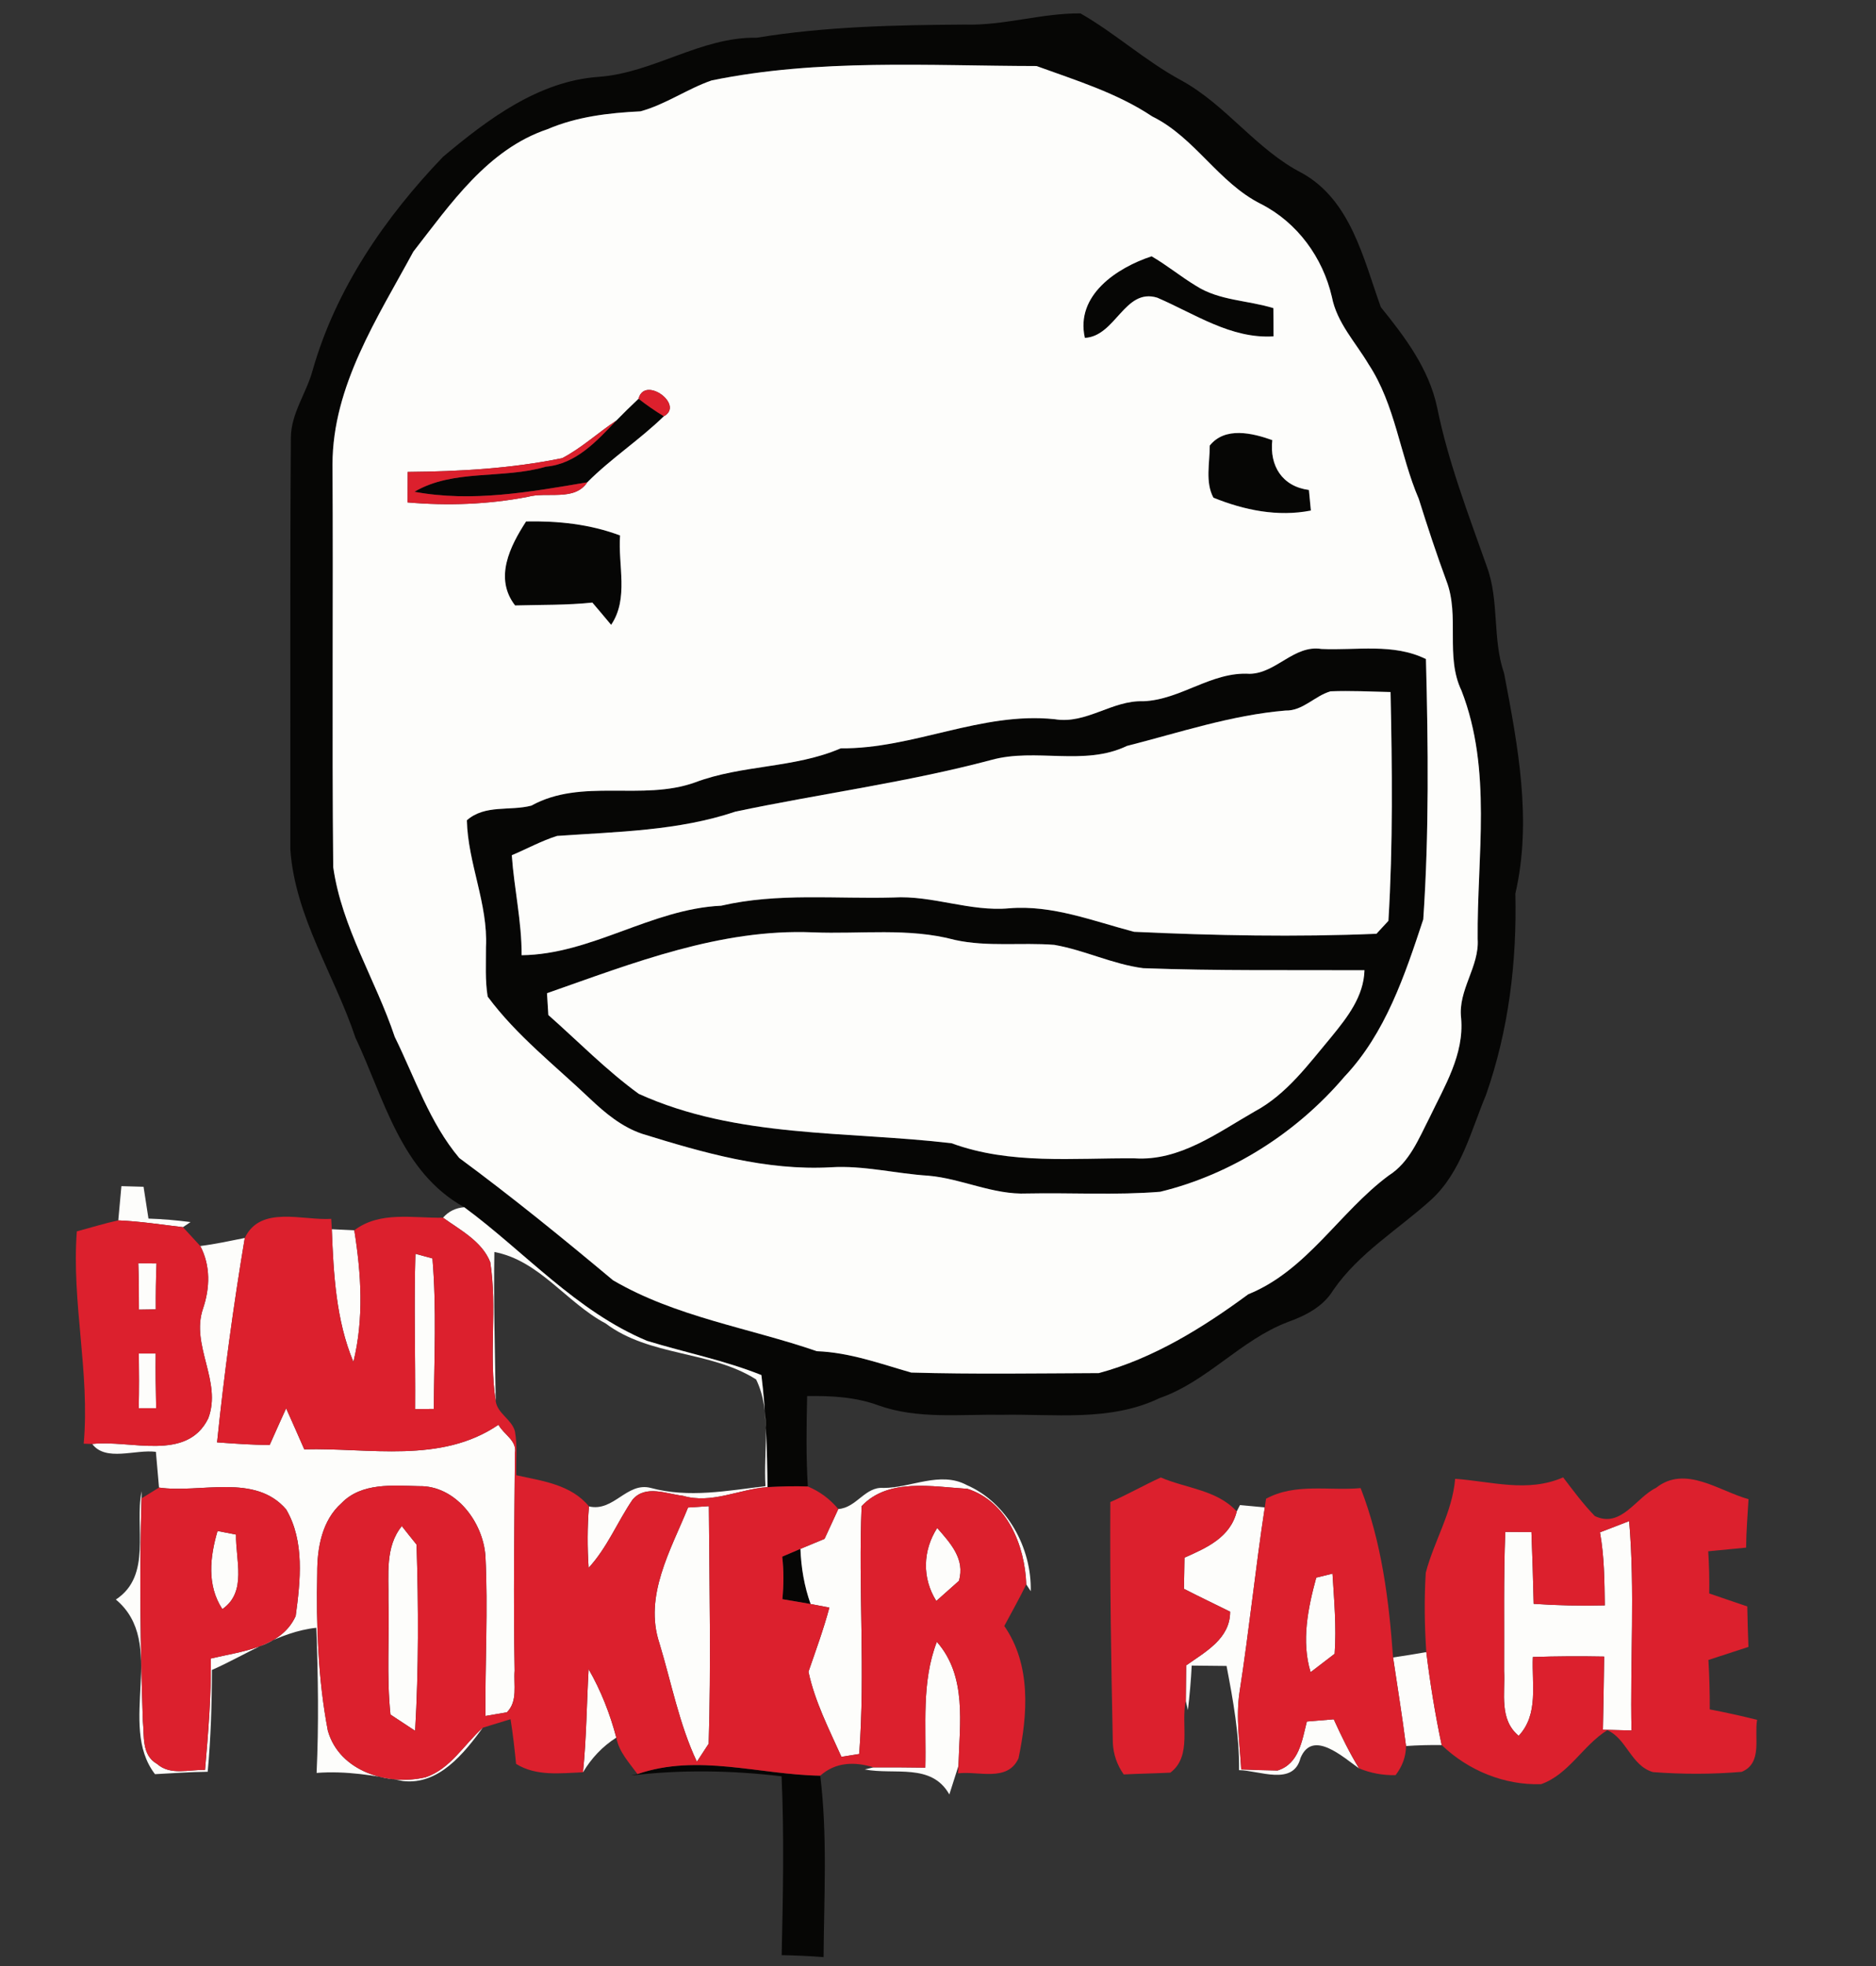 <?xml version="1.0" encoding="UTF-8" ?>
<!DOCTYPE svg PUBLIC "-//W3C//DTD SVG 1.1//EN" "http://www.w3.org/Graphics/SVG/1.1/DTD/svg11.dtd">
<svg width="210pt" height="220pt" viewBox="0 0 210 220" version="1.1" xmlns="http://www.w3.org/2000/svg">
<rect x="0" y="0" width="210" height="220" fill="#333333" stroke="none"/>
<g id="#060605fd">
<path fill="#060605" opacity="1.00" d=" M 108.01 2.75 C 112.37 2.88 116.62 1.46 120.95 1.50 C 124.85 3.73 128.20 6.81 132.17 8.96 C 137.26 11.72 140.61 16.75 145.79 19.39 C 151.22 22.44 152.63 28.98 154.57 34.37 C 157.28 37.72 159.95 41.26 160.87 45.58 C 162.11 51.70 164.37 57.54 166.44 63.41 C 167.86 67.25 167.03 71.48 168.37 75.35 C 169.91 83.43 171.52 91.81 169.63 99.99 C 169.81 107.63 168.88 115.30 166.34 122.53 C 164.65 126.57 163.58 131.13 160.24 134.22 C 156.55 137.57 152.12 140.19 149.24 144.37 C 148.10 146.24 146.14 147.22 144.15 147.94 C 138.88 149.94 135.15 154.59 129.80 156.45 C 124.23 159.13 117.96 158.19 112.00 158.32 C 107.44 158.24 102.74 158.83 98.35 157.27 C 95.79 156.32 93.05 156.18 90.35 156.22 C 90.28 159.59 90.22 162.97 90.43 166.34 C 88.92 166.28 87.41 166.33 85.91 166.41 C 85.88 162.22 85.74 158.03 85.23 153.87 C 81.08 152.21 76.69 151.35 72.43 150.04 C 64.51 146.74 58.74 140.08 51.97 135.09 C 44.86 131.17 43.00 122.91 39.79 116.12 C 37.44 109.08 33.03 102.60 32.50 95.06 C 32.52 79.68 32.45 64.31 32.56 48.94 C 32.59 46.25 34.30 43.99 34.99 41.46 C 37.58 32.34 43.09 24.32 49.60 17.54 C 54.60 13.35 60.27 9.07 67.02 8.60 C 73.18 8.15 78.46 4.11 84.71 4.22 C 92.42 2.96 100.22 2.80 108.01 2.75 M 79.66 9.00 C 76.92 9.95 74.49 11.70 71.69 12.46 C 68.15 12.63 64.57 13.05 61.28 14.46 C 54.58 16.71 50.42 22.84 46.27 28.16 C 42.24 35.60 37.24 43.18 37.22 51.95 C 37.31 66.98 37.15 82.01 37.30 97.03 C 38.26 103.79 42.05 109.63 44.19 116.03 C 46.44 120.60 48.10 125.65 51.41 129.58 C 57.31 133.93 63.00 138.56 68.62 143.26 C 75.64 147.37 83.83 148.58 91.44 151.20 C 95.11 151.34 98.52 152.59 102.00 153.59 C 108.99 153.79 116.01 153.68 123.00 153.65 C 129.11 152.01 134.65 148.57 139.73 144.83 C 146.30 142.17 149.92 135.65 155.44 131.55 C 157.79 130.07 158.81 127.42 160.02 125.07 C 161.70 121.55 163.91 118.01 163.56 113.94 C 163.18 110.78 165.62 108.19 165.41 105.07 C 165.33 95.81 167.06 86.18 163.60 77.28 C 161.75 73.42 163.43 68.97 161.92 65.02 C 160.80 61.99 159.79 58.92 158.82 55.83 C 156.70 50.90 156.20 45.31 153.20 40.76 C 151.74 38.30 149.65 36.12 149.09 33.22 C 148.07 28.81 145.22 24.90 141.16 22.83 C 136.39 20.45 133.76 15.38 128.98 13.03 C 125.02 10.39 120.45 9.00 116.03 7.39 C 103.91 7.37 91.61 6.55 79.66 9.00 Z" />
<path fill="#060605" opacity="1.00" d=" M 121.44 37.81 C 120.36 33.04 125.02 29.96 128.91 28.68 C 130.64 29.68 132.18 30.96 133.89 31.99 C 136.48 33.65 139.67 33.59 142.54 34.48 C 142.54 35.53 142.55 36.59 142.56 37.64 C 137.80 37.94 133.73 35.11 129.54 33.31 C 125.88 32.19 124.90 37.63 121.44 37.81 Z" />
<path fill="#060605" opacity="1.00" d=" M 68.98 47.07 C 69.79 46.24 70.63 45.42 71.48 44.62 C 72.38 45.33 73.33 45.98 74.31 46.58 C 71.60 49.22 68.41 51.29 65.74 53.97 C 59.37 55.05 52.83 56.23 46.39 55.03 C 50.74 52.46 56.29 53.64 61.11 52.22 C 64.48 51.92 66.79 49.37 68.98 47.07 Z" />
<path fill="#060605" opacity="1.00" d=" M 135.42 49.86 C 137.13 47.72 140.18 48.45 142.42 49.25 C 142.10 52.14 143.53 54.43 146.52 54.83 C 146.57 55.41 146.68 56.55 146.74 57.13 C 143.05 57.86 139.27 57.09 135.83 55.69 C 134.89 53.94 135.43 51.78 135.42 49.86 Z" />
<path fill="#060605" opacity="1.00" d=" M 57.66 67.75 C 55.29 64.69 57.09 61.13 58.89 58.35 C 62.48 58.28 66.04 58.65 69.41 59.92 C 69.16 63.23 70.41 66.98 68.41 69.92 C 67.89 69.29 66.84 68.05 66.31 67.43 C 63.44 67.73 60.54 67.67 57.66 67.75 Z" />
<path fill="#060605" opacity="1.00" d=" M 139.89 75.40 C 142.86 75.35 144.85 72.13 147.93 72.62 C 151.84 72.80 155.98 71.95 159.62 73.75 C 159.87 83.45 159.98 93.19 159.32 102.88 C 157.26 109.11 155.10 115.62 150.49 120.49 C 145.17 126.74 137.86 131.42 129.87 133.36 C 124.92 133.76 119.93 133.45 114.97 133.55 C 111.16 133.72 107.66 131.88 103.91 131.56 C 100.26 131.33 96.67 130.39 92.99 130.62 C 85.76 131.02 78.72 128.99 71.90 126.88 C 69.63 126.12 67.76 124.57 66.05 122.95 C 62.14 119.23 57.82 115.88 54.59 111.52 C 54.29 109.69 54.41 107.83 54.40 105.99 C 54.64 101.14 52.38 96.62 52.26 91.79 C 54.30 90.00 57.08 90.78 59.48 90.15 C 65.13 87.03 71.88 89.68 77.81 87.55 C 83.09 85.56 88.92 85.98 94.11 83.74 C 102.27 83.81 109.84 79.62 118.06 80.48 C 121.61 81.07 124.48 78.34 127.98 78.47 C 132.18 78.31 135.61 75.13 139.89 75.40 M 143.90 79.51 C 137.83 80.02 132.02 81.98 126.15 83.47 C 121.37 85.77 115.93 83.66 110.96 85.04 C 101.53 87.55 91.86 88.81 82.33 90.82 C 75.92 92.98 69.05 93.07 62.36 93.54 C 60.61 94.09 58.98 94.99 57.29 95.70 C 57.55 99.44 58.41 103.13 58.39 106.89 C 66.22 106.80 72.92 101.71 80.73 101.35 C 87.05 99.88 93.57 100.61 100.00 100.43 C 104.39 100.17 108.56 102.04 112.97 101.64 C 117.80 101.24 122.36 103.07 126.95 104.27 C 135.97 104.69 145.05 104.87 154.08 104.49 C 154.41 104.13 155.08 103.40 155.42 103.04 C 155.94 94.52 155.84 85.97 155.66 77.44 C 153.42 77.39 151.18 77.27 148.94 77.36 C 147.16 77.87 145.85 79.56 143.90 79.51 M 61.23 111.14 C 61.27 111.75 61.34 112.97 61.38 113.58 C 64.73 116.54 67.88 119.77 71.50 122.40 C 82.49 127.39 94.81 126.54 106.52 127.93 C 113.11 130.35 120.15 129.56 127.02 129.62 C 132.05 129.94 136.27 126.77 140.42 124.39 C 144.04 122.46 146.47 119.08 149.05 116.01 C 150.82 113.84 152.66 111.50 152.74 108.57 C 144.49 108.53 136.22 108.65 127.97 108.34 C 124.56 107.90 121.41 106.32 118.02 105.73 C 114.32 105.44 110.55 105.98 106.90 105.18 C 101.71 103.78 96.29 104.55 91.00 104.33 C 80.62 103.90 70.84 107.78 61.23 111.14 Z" />
<path fill="#060605" opacity="1.00" d=" M 87.56 174.19 C 88.07 173.98 89.09 173.54 89.60 173.32 C 89.68 175.42 90.03 177.51 90.74 179.49 C 89.68 179.30 88.63 179.13 87.58 178.95 C 87.73 177.37 87.75 175.77 87.56 174.19 Z" />
<path fill="#060605" opacity="1.00" d=" M 71.36 198.52 C 78.09 196.20 84.99 198.59 91.82 198.70 C 92.64 205.43 92.24 212.23 92.19 219.00 C 90.63 218.88 89.06 218.81 87.50 218.78 C 87.65 212.11 87.79 205.43 87.49 198.77 C 81.88 198.10 76.23 198.01 70.61 198.68 L 71.36 198.52 Z" />
</g>
<g id="#fdfdfbff">
<path fill="#fdfdfb" opacity="1.00" d=" M 79.66 9.00 C 91.61 6.55 103.91 7.37 116.03 7.39 C 120.45 9.00 125.02 10.39 128.98 13.03 C 133.76 15.38 136.39 20.45 141.16 22.83 C 145.22 24.90 148.07 28.81 149.09 33.22 C 149.65 36.12 151.74 38.30 153.20 40.76 C 156.20 45.31 156.70 50.90 158.82 55.83 C 159.79 58.92 160.80 61.99 161.92 65.02 C 163.43 68.97 161.75 73.42 163.60 77.28 C 167.06 86.18 165.33 95.81 165.41 105.07 C 165.62 108.19 163.18 110.78 163.56 113.94 C 163.91 118.01 161.70 121.55 160.02 125.07 C 158.81 127.42 157.79 130.07 155.44 131.55 C 149.92 135.65 146.30 142.17 139.73 144.83 C 134.65 148.57 129.11 152.01 123.00 153.65 C 116.01 153.68 108.99 153.79 102.00 153.59 C 98.52 152.59 95.11 151.34 91.44 151.20 C 83.83 148.58 75.64 147.37 68.62 143.26 C 63.00 138.56 57.31 133.93 51.41 129.58 C 48.10 125.65 46.44 120.60 44.19 116.03 C 42.05 109.63 38.26 103.79 37.30 97.03 C 37.15 82.01 37.31 66.98 37.22 51.95 C 37.24 43.18 42.24 35.60 46.27 28.16 C 50.42 22.84 54.58 16.71 61.28 14.46 C 64.57 13.05 68.15 12.63 71.69 12.46 C 74.49 11.70 76.92 9.95 79.66 9.00 M 121.44 37.81 C 124.90 37.63 125.88 32.19 129.54 33.31 C 133.73 35.11 137.80 37.94 142.56 37.64 C 142.55 36.59 142.54 35.53 142.54 34.48 C 139.67 33.59 136.48 33.65 133.89 31.99 C 132.18 30.96 130.64 29.68 128.91 28.68 C 125.02 29.96 120.36 33.04 121.44 37.81 M 71.48 44.62 C 70.63 45.42 69.79 46.24 68.98 47.07 C 66.93 48.43 65.11 50.13 62.93 51.27 C 57.24 52.43 51.44 52.76 45.64 52.81 C 45.64 53.95 45.63 55.09 45.62 56.22 C 50.12 56.61 54.63 56.45 59.06 55.60 C 61.23 54.99 64.31 56.13 65.74 53.97 C 68.41 51.29 71.60 49.22 74.31 46.58 C 76.66 45.30 72.14 41.99 71.48 44.62 M 135.42 49.86 C 135.43 51.78 134.89 53.94 135.83 55.69 C 139.27 57.09 143.05 57.86 146.74 57.13 C 146.68 56.55 146.57 55.41 146.52 54.83 C 143.53 54.43 142.10 52.14 142.42 49.25 C 140.18 48.45 137.13 47.72 135.42 49.86 M 57.66 67.75 C 60.54 67.67 63.44 67.73 66.31 67.43 C 66.84 68.05 67.89 69.29 68.41 69.92 C 70.41 66.98 69.16 63.23 69.41 59.92 C 66.04 58.65 62.48 58.28 58.89 58.35 C 57.09 61.13 55.29 64.69 57.66 67.75 M 139.89 75.40 C 135.61 75.13 132.18 78.31 127.98 78.47 C 124.48 78.34 121.61 81.07 118.06 80.48 C 109.84 79.62 102.27 83.81 94.11 83.74 C 88.92 85.98 83.09 85.56 77.81 87.55 C 71.88 89.68 65.13 87.03 59.48 90.15 C 57.08 90.78 54.30 90.00 52.26 91.79 C 52.38 96.62 54.64 101.14 54.40 105.99 C 54.41 107.83 54.29 109.69 54.59 111.52 C 57.82 115.88 62.14 119.23 66.05 122.95 C 67.76 124.57 69.63 126.12 71.90 126.88 C 78.72 128.99 85.76 131.02 92.99 130.62 C 96.67 130.39 100.26 131.33 103.91 131.56 C 107.66 131.88 111.16 133.72 114.97 133.55 C 119.93 133.45 124.92 133.76 129.87 133.36 C 137.86 131.42 145.17 126.74 150.49 120.49 C 155.10 115.62 157.26 109.11 159.32 102.88 C 159.98 93.19 159.87 83.45 159.62 73.75 C 155.98 71.95 151.84 72.80 147.93 72.62 C 144.85 72.13 142.86 75.35 139.89 75.40 Z" />
<path fill="#fdfdfb" opacity="1.00" d=" M 143.90 79.51 C 145.85 79.56 147.16 77.87 148.94 77.36 C 151.18 77.27 153.42 77.39 155.66 77.44 C 155.84 85.97 155.94 94.52 155.42 103.04 C 155.08 103.40 154.41 104.13 154.08 104.49 C 145.05 104.87 135.97 104.69 126.95 104.27 C 122.36 103.07 117.80 101.24 112.97 101.64 C 108.56 102.04 104.39 100.17 100.00 100.43 C 93.57 100.61 87.05 99.88 80.73 101.35 C 72.92 101.71 66.22 106.80 58.39 106.89 C 58.41 103.13 57.55 99.44 57.29 95.70 C 58.98 94.99 60.61 94.09 62.36 93.54 C 69.05 93.07 75.92 92.98 82.33 90.82 C 91.86 88.81 101.53 87.55 110.96 85.04 C 115.93 83.66 121.37 85.77 126.15 83.47 C 132.02 81.98 137.83 80.02 143.90 79.51 Z" />
<path fill="#fdfdfb" opacity="1.00" d=" M 61.23 111.14 C 70.84 107.78 80.62 103.90 91.00 104.33 C 96.29 104.55 101.71 103.78 106.90 105.18 C 110.55 105.98 114.32 105.44 118.02 105.73 C 121.41 106.32 124.56 107.90 127.97 108.34 C 136.22 108.65 144.49 108.53 152.74 108.57 C 152.66 111.50 150.82 113.84 149.05 116.01 C 146.47 119.08 144.04 122.46 140.42 124.39 C 136.27 126.77 132.05 129.94 127.02 129.62 C 120.15 129.56 113.11 130.35 106.52 127.93 C 94.81 126.54 82.49 127.39 71.50 122.40 C 67.88 119.77 64.73 116.54 61.38 113.58 C 61.34 112.97 61.27 111.75 61.23 111.14 Z" />
<path fill="#fdfdfb" opacity="1.00" d=" M 13.59 132.73 C 14.42 132.76 15.24 132.78 16.07 132.80 C 16.26 133.98 16.44 135.17 16.62 136.36 C 18.20 136.41 19.76 136.55 21.33 136.75 L 20.48 137.32 C 18.07 137.04 15.67 136.66 13.24 136.56 C 13.36 135.28 13.47 134.00 13.59 132.73 Z" />
<path fill="#fdfdfb" opacity="1.00" d=" M 49.59 136.26 C 50.23 135.54 51.02 135.16 51.97 135.09 C 58.74 140.08 64.51 146.74 72.43 150.04 C 76.69 151.35 81.08 152.21 85.23 153.87 C 85.74 158.03 85.88 162.22 85.91 166.41 C 82.74 166.63 79.65 168.33 76.45 167.38 C 74.60 167.17 72.27 166.11 70.81 167.81 C 69.11 170.30 67.97 173.19 65.89 175.44 C 65.74 173.15 65.74 170.86 65.93 168.57 C 68.71 169.21 70.16 165.80 72.85 166.50 C 77.09 167.65 81.43 166.81 85.69 166.30 C 85.44 162.35 86.42 158.02 84.64 154.36 C 79.52 151.11 72.74 151.82 67.79 148.09 C 63.41 145.77 60.37 141.04 55.34 140.10 C 55.24 145.66 55.42 151.22 55.49 156.78 C 54.69 151.64 55.69 146.38 54.88 141.24 C 53.96 138.91 51.53 137.65 49.59 136.26 Z" />
<path fill="#fdfdfb" opacity="1.00" d=" M 37.14 137.55 C 37.77 137.58 39.03 137.64 39.66 137.67 C 40.44 142.54 40.75 147.56 39.56 152.40 C 37.60 147.70 37.34 142.57 37.14 137.55 Z" />
<path fill="#fdfdfb" opacity="1.00" d=" M 22.42 139.43 C 24.09 139.22 25.75 138.86 27.40 138.53 C 26.13 146.11 25.09 153.75 24.30 161.40 C 26.26 161.54 28.22 161.69 30.19 161.69 C 30.80 160.32 31.41 158.95 32.03 157.59 C 32.72 159.11 33.38 160.65 34.06 162.18 C 41.33 161.99 49.36 163.83 55.80 159.43 C 56.37 160.51 57.89 161.19 57.64 162.59 C 57.58 170.70 57.46 178.83 57.61 186.95 C 57.48 188.52 57.99 190.36 56.74 191.61 C 56.14 191.71 54.94 191.92 54.34 192.02 C 54.29 186.06 54.64 180.10 54.34 174.15 C 54.09 170.31 50.99 166.20 46.88 166.30 C 43.94 166.23 40.47 165.89 38.23 168.20 C 36.04 170.14 35.50 173.21 35.51 176.00 C 35.39 181.90 35.59 187.86 36.70 193.67 C 38.00 198.24 43.43 199.86 47.64 198.88 C 50.43 197.94 51.95 195.20 54.05 193.33 C 51.94 196.19 49.13 199.77 45.12 199.30 C 41.93 198.67 38.71 198.14 35.44 198.39 C 35.69 192.98 35.61 187.56 35.41 182.15 C 31.24 182.59 27.55 185.19 23.72 186.87 C 23.72 190.67 23.60 194.47 23.25 198.26 C 21.28 198.28 19.31 198.43 17.35 198.53 C 13.06 192.95 18.80 183.85 12.97 178.99 C 17.06 176.30 15.03 170.91 15.85 166.87 L 15.84 167.67 C 15.60 175.96 15.71 184.27 15.99 192.56 C 16.17 194.27 15.82 196.39 17.59 197.39 C 19.09 198.71 21.15 198.00 22.95 198.06 C 23.31 193.91 23.66 189.76 23.60 185.59 C 26.97 184.78 31.49 184.41 33.10 180.83 C 33.63 176.92 34.12 172.44 32.03 168.90 C 28.54 164.83 22.45 167.13 17.80 166.46 C 17.68 165.12 17.56 163.79 17.45 162.46 C 15.16 162.16 11.84 163.60 10.32 161.58 C 14.59 161.09 20.91 163.60 23.31 158.72 C 24.88 154.59 21.32 150.56 22.72 146.45 C 23.51 144.12 23.58 141.64 22.42 139.43 Z" />
<path fill="#fdfdfb" opacity="1.00" d=" M 46.50 140.30 C 46.98 140.43 47.93 140.69 48.41 140.82 C 48.88 146.42 48.60 152.04 48.56 157.66 C 48.03 157.66 46.99 157.67 46.47 157.68 C 46.51 151.89 46.33 146.09 46.50 140.30 Z" />
<path fill="#fdfdfb" opacity="1.00" d=" M 15.48 141.36 C 15.99 141.36 17.01 141.37 17.52 141.38 C 17.45 143.09 17.43 144.80 17.44 146.52 C 16.97 146.52 16.02 146.54 15.55 146.55 C 15.56 144.81 15.54 143.08 15.48 141.36 Z" />
<path fill="#fdfdfb" opacity="1.00" d=" M 15.54 151.46 C 16.01 151.46 16.96 151.46 17.43 151.46 C 17.41 153.50 17.43 155.54 17.48 157.58 C 16.99 157.58 16.02 157.58 15.53 157.58 C 15.57 155.54 15.57 153.50 15.54 151.46 Z" />
<path fill="#fdfdfb" opacity="1.00" d=" M 98.90 166.50 C 101.98 166.50 105.24 164.59 108.20 166.17 C 112.74 168.14 115.50 173.23 115.38 178.05 L 114.88 177.29 C 114.73 172.96 112.75 168.02 108.30 166.60 C 104.39 166.36 99.42 165.36 96.45 168.54 C 96.07 177.77 96.87 187.04 96.18 196.27 C 95.68 196.35 94.68 196.51 94.19 196.59 C 92.80 193.49 91.21 190.40 90.50 187.07 C 91.32 184.69 92.19 182.32 92.84 179.89 C 92.31 179.79 91.26 179.59 90.74 179.49 C 90.03 177.51 89.68 175.42 89.60 173.32 C 90.28 173.04 91.63 172.48 92.30 172.20 C 92.82 171.08 93.33 169.97 93.84 168.86 C 95.89 168.72 96.83 166.33 98.90 166.50 Z" />
<path fill="#fdfdfb" opacity="1.00" d=" M 77.02 168.69 C 77.60 168.65 78.76 168.58 79.35 168.54 C 79.41 177.40 79.60 186.27 79.33 195.12 C 79.00 195.62 78.34 196.63 78.01 197.14 C 76.02 192.92 75.16 188.30 73.81 183.86 C 72.06 178.57 75.09 173.45 77.02 168.69 Z" />
<path fill="#fdfdfb" opacity="1.00" d=" M 138.44 169.13 L 138.80 168.42 C 139.49 168.48 140.89 168.61 141.58 168.68 C 140.53 175.54 139.83 182.45 138.76 189.31 C 138.32 192.19 138.78 195.11 138.94 198.00 C 140.29 198.06 141.65 198.10 143.01 198.12 C 145.44 197.36 145.75 194.74 146.29 192.64 C 147.29 192.56 148.30 192.47 149.30 192.39 C 150.15 194.27 151.06 196.12 152.13 197.88 C 150.36 196.65 146.93 193.46 145.58 196.72 C 144.77 199.89 140.97 198.11 138.70 198.08 C 138.74 194.13 138.04 190.28 137.30 186.42 C 136.32 186.41 134.37 186.39 133.40 186.38 C 133.32 188.04 133.17 189.70 132.97 191.36 L 132.74 190.32 C 132.75 188.99 132.77 187.68 132.78 186.36 C 134.92 184.84 137.71 183.37 137.70 180.35 C 135.98 179.49 134.24 178.67 132.53 177.79 C 132.56 176.62 132.57 175.46 132.59 174.30 C 135.08 173.20 137.72 172.04 138.44 169.13 Z" />
<path fill="#fdfdfb" opacity="1.00" d=" M 24.35 171.32 C 24.87 171.42 25.90 171.62 26.42 171.72 C 26.36 174.53 27.68 178.14 24.89 180.06 C 23.14 177.39 23.50 174.23 24.35 171.32 Z" />
<path fill="#fdfdfb" opacity="1.00" d=" M 179.10 171.47 C 179.92 171.16 181.55 170.53 182.37 170.21 C 183.03 178.00 182.47 185.83 182.63 193.64 C 181.83 193.62 180.23 193.58 179.43 193.56 C 179.49 190.82 179.53 188.10 179.57 185.37 C 176.90 185.32 174.24 185.33 171.59 185.42 C 171.45 188.41 172.27 191.83 170.00 194.24 C 167.79 192.40 168.50 189.50 168.37 187.00 C 168.40 181.81 168.30 176.61 168.50 171.42 C 169.23 171.43 170.70 171.44 171.43 171.44 C 171.53 174.11 171.62 176.79 171.68 179.47 C 174.33 179.65 176.98 179.71 179.64 179.64 C 179.60 176.91 179.59 174.16 179.10 171.47 Z" />
<path fill="#fdfdfb" opacity="1.00" d=" M 43.48 179.00 C 43.53 176.20 43.08 173.12 44.98 170.77 C 45.39 171.29 46.21 172.33 46.63 172.84 C 46.85 179.78 46.87 186.75 46.47 193.68 C 45.78 193.23 44.40 192.32 43.71 191.86 C 43.26 187.59 43.60 183.28 43.48 179.00 Z" />
<path fill="#fdfdfb" opacity="1.00" d=" M 104.81 179.15 C 103.20 176.59 103.29 173.50 104.91 170.98 C 106.37 172.65 108.07 174.47 107.34 176.90 C 106.71 177.46 105.44 178.59 104.81 179.15 Z" />
<path fill="#fdfdfb" opacity="1.00" d=" M 147.34 176.54 C 147.79 176.43 148.70 176.20 149.16 176.09 C 149.34 179.07 149.62 182.06 149.40 185.06 C 148.73 185.57 147.39 186.60 146.71 187.12 C 145.65 183.67 146.41 179.94 147.34 176.54 Z" />
<path fill="#fdfdfb" opacity="1.00" d=" M 103.58 197.80 C 103.70 193.09 103.13 188.22 104.87 183.72 C 108.27 187.58 107.42 192.88 107.29 197.60 C 107.04 198.40 106.53 200.00 106.27 200.80 C 104.26 197.24 100.13 198.65 96.80 198.00 L 97.78 197.77 C 99.71 197.76 101.65 197.77 103.58 197.80 Z" />
<path fill="#fdfdfb" opacity="1.00" d=" M 155.94 185.47 C 157.18 185.29 158.42 185.09 159.66 184.87 C 160.09 188.36 160.65 191.83 161.38 195.27 C 160.05 195.26 158.72 195.29 157.39 195.38 C 156.97 192.07 156.43 188.77 155.94 185.47 Z" />
<path fill="#fdfdfb" opacity="1.00" d=" M 65.89 186.78 C 67.27 189.18 68.28 191.76 68.99 194.44 C 67.44 195.42 66.20 196.75 65.26 198.32 C 65.65 194.48 65.67 190.63 65.89 186.78 Z" />
</g>
<g id="#dc202dfd">
<path fill="#dc202d" opacity="1.00" d=" M 71.48 44.62 C 72.14 41.99 76.66 45.30 74.31 46.58 C 73.33 45.98 72.38 45.33 71.48 44.62 Z" />
<path fill="#dc202d" opacity="1.00" d=" M 62.93 51.27 C 65.11 50.13 66.93 48.43 68.98 47.07 C 66.79 49.37 64.48 51.92 61.11 52.22 C 56.29 53.64 50.74 52.46 46.39 55.03 C 52.83 56.23 59.37 55.05 65.74 53.97 C 64.31 56.13 61.23 54.99 59.06 55.60 C 54.63 56.45 50.12 56.61 45.62 56.22 C 45.63 55.09 45.64 53.95 45.64 52.81 C 51.44 52.76 57.24 52.43 62.93 51.27 Z" />
<path fill="#dc202d" opacity="1.00" d=" M 8.60 137.79 C 10.15 137.38 11.67 136.90 13.24 136.56 C 15.67 136.66 18.07 137.04 20.48 137.32 C 20.96 137.85 21.93 138.90 22.42 139.43 C 23.58 141.64 23.51 144.12 22.72 146.45 C 21.32 150.56 24.88 154.59 23.31 158.72 C 20.91 163.60 14.59 161.09 10.32 161.58 L 9.37 161.55 C 10.08 153.59 8.00 145.76 8.60 137.79 M 15.48 141.36 C 15.54 143.08 15.56 144.81 15.55 146.55 C 16.02 146.54 16.97 146.52 17.44 146.52 C 17.43 144.80 17.45 143.09 17.52 141.38 C 17.01 141.37 15.99 141.36 15.48 141.36 M 15.54 151.46 C 15.57 153.50 15.57 155.54 15.53 157.58 C 16.02 157.58 16.99 157.58 17.48 157.58 C 17.43 155.54 17.41 153.50 17.43 151.46 C 16.96 151.46 16.01 151.46 15.54 151.46 Z" />
<path fill="#dc202d" opacity="1.00" d=" M 27.40 138.53 C 29.15 134.84 33.89 136.60 37.08 136.39 L 37.14 137.55 C 37.34 142.57 37.60 147.70 39.56 152.40 C 40.75 147.56 40.44 142.54 39.66 137.67 C 42.53 135.49 46.25 136.33 49.59 136.26 C 51.53 137.65 53.96 138.91 54.88 141.24 C 55.69 146.38 54.69 151.64 55.49 156.78 C 55.67 158.17 57.29 158.83 57.64 160.16 C 57.94 161.78 57.73 163.44 57.79 165.08 C 60.68 165.72 63.93 166.11 65.93 168.57 C 65.74 170.86 65.74 173.15 65.89 175.44 C 67.97 173.19 69.11 170.30 70.81 167.81 C 72.27 166.11 74.60 167.17 76.45 167.38 C 79.65 168.33 82.74 166.63 85.91 166.41 C 87.41 166.33 88.92 166.28 90.43 166.34 C 91.74 166.88 92.88 167.72 93.84 168.86 C 93.33 169.97 92.82 171.08 92.30 172.20 C 91.63 172.48 90.28 173.04 89.60 173.32 C 89.09 173.54 88.07 173.98 87.56 174.19 C 87.75 175.77 87.73 177.37 87.58 178.95 C 88.63 179.13 89.68 179.30 90.74 179.49 C 91.26 179.59 92.31 179.79 92.84 179.89 C 92.19 182.32 91.32 184.69 90.50 187.07 C 91.21 190.40 92.80 193.49 94.19 196.59 C 94.68 196.51 95.68 196.35 96.18 196.27 C 96.87 187.04 96.07 177.77 96.45 168.54 C 99.42 165.36 104.39 166.36 108.30 166.60 C 112.75 168.02 114.73 172.96 114.88 177.29 C 114.12 178.87 113.24 180.40 112.42 181.95 C 115.45 186.31 115.04 191.86 114.01 196.76 C 112.78 199.45 109.52 198.15 107.24 198.44 L 107.29 197.60 C 107.42 192.88 108.27 187.58 104.87 183.72 C 103.13 188.22 103.70 193.09 103.58 197.80 C 101.65 197.77 99.71 197.76 97.78 197.77 C 95.67 197.11 93.53 197.17 91.82 198.70 C 84.99 198.59 78.09 196.20 71.36 198.52 C 70.43 197.24 69.29 196.05 68.99 194.44 C 68.28 191.76 67.27 189.18 65.89 186.78 C 65.67 190.63 65.65 194.48 65.26 198.32 C 62.73 198.42 60.04 198.79 57.77 197.38 C 57.60 195.71 57.42 194.03 57.15 192.38 C 56.37 192.62 54.83 193.09 54.05 193.33 C 51.95 195.20 50.43 197.94 47.64 198.88 C 43.43 199.86 38.00 198.24 36.70 193.67 C 35.59 187.86 35.39 181.90 35.51 176.00 C 35.50 173.21 36.04 170.14 38.23 168.20 C 40.47 165.89 43.94 166.23 46.88 166.30 C 50.99 166.20 54.09 170.31 54.34 174.15 C 54.64 180.10 54.29 186.06 54.34 192.02 C 54.94 191.92 56.14 191.71 56.74 191.61 C 57.99 190.36 57.48 188.52 57.61 186.95 C 57.46 178.83 57.58 170.70 57.64 162.59 C 57.89 161.19 56.37 160.51 55.80 159.43 C 49.36 163.83 41.33 161.99 34.06 162.18 C 33.38 160.65 32.72 159.11 32.03 157.59 C 31.41 158.95 30.80 160.32 30.19 161.69 C 28.22 161.69 26.26 161.54 24.30 161.40 C 25.09 153.75 26.13 146.11 27.40 138.53 M 46.50 140.30 C 46.33 146.09 46.51 151.89 46.47 157.68 C 46.99 157.67 48.03 157.66 48.56 157.66 C 48.60 152.04 48.88 146.42 48.41 140.82 C 47.93 140.69 46.98 140.43 46.50 140.30 M 77.02 168.69 C 75.09 173.45 72.06 178.57 73.81 183.86 C 75.16 188.30 76.02 192.92 78.01 197.14 C 78.34 196.63 79.00 195.62 79.33 195.12 C 79.60 186.27 79.41 177.40 79.35 168.54 C 78.76 168.58 77.60 168.65 77.02 168.69 M 43.48 179.00 C 43.60 183.28 43.26 187.59 43.71 191.86 C 44.40 192.32 45.78 193.23 46.47 193.68 C 46.87 186.75 46.85 179.78 46.63 172.84 C 46.21 172.33 45.39 171.29 44.98 170.77 C 43.08 173.12 43.53 176.20 43.48 179.00 M 104.81 179.15 C 105.44 178.59 106.71 177.46 107.34 176.90 C 108.07 174.47 106.37 172.65 104.91 170.98 C 103.29 173.50 103.20 176.59 104.81 179.15 Z" />
<path fill="#dc202d" opacity="1.00" d=" M 17.80 166.46 C 22.45 167.13 28.54 164.83 32.03 168.90 C 34.12 172.44 33.63 176.92 33.10 180.83 C 31.49 184.41 26.97 184.78 23.60 185.59 C 23.66 189.76 23.31 193.91 22.95 198.06 C 21.15 198.00 19.09 198.71 17.59 197.39 C 15.82 196.39 16.17 194.27 15.99 192.56 C 15.71 184.27 15.60 175.96 15.84 167.67 C 16.33 167.36 17.31 166.76 17.80 166.46 M 24.35 171.32 C 23.50 174.23 23.14 177.39 24.89 180.06 C 27.68 178.14 26.36 174.53 26.42 171.72 C 25.90 171.62 24.87 171.42 24.35 171.32 Z" />
<path fill="#dc202d" opacity="1.00" d=" M 124.29 168.08 C 126.21 167.25 128.03 166.20 129.94 165.33 C 132.79 166.56 136.23 166.71 138.44 169.13 C 137.72 172.04 135.08 173.20 132.59 174.30 C 132.57 175.46 132.56 176.62 132.53 177.79 C 134.24 178.67 135.98 179.49 137.70 180.35 C 137.71 183.37 134.92 184.84 132.78 186.36 C 132.77 187.68 132.75 188.99 132.74 190.32 C 132.15 192.97 133.49 196.49 131.01 198.36 C 129.27 198.45 127.53 198.47 125.79 198.56 C 125.03 197.48 124.63 196.30 124.57 195.01 C 124.38 186.04 124.24 177.06 124.29 168.08 Z" />
<path fill="#dc202d" opacity="1.00" d=" M 162.89 165.48 C 166.98 165.77 170.98 167.06 174.98 165.32 C 176.11 166.80 177.22 168.31 178.53 169.65 C 181.47 171.04 183.10 167.60 185.38 166.49 C 188.65 163.90 192.42 166.84 195.73 167.76 C 195.63 169.56 195.47 171.37 195.46 173.18 C 194.04 173.32 192.63 173.45 191.22 173.59 C 191.32 175.16 191.36 176.74 191.33 178.31 C 192.75 178.79 194.17 179.27 195.59 179.76 C 195.62 181.27 195.66 182.78 195.72 184.29 C 194.23 184.78 192.73 185.27 191.24 185.75 C 191.35 187.59 191.40 189.43 191.39 191.28 C 193.16 191.62 194.93 192.01 196.69 192.45 C 196.35 194.44 197.33 197.28 194.97 198.27 C 191.67 198.55 188.34 198.55 185.04 198.30 C 182.59 197.60 182.08 194.53 179.92 193.61 C 177.19 195.31 175.62 198.55 172.51 199.65 C 168.39 199.78 164.35 198.12 161.38 195.27 C 160.65 191.83 160.09 188.36 159.66 184.87 C 159.46 181.91 159.42 178.94 159.60 175.99 C 160.53 172.43 162.58 169.22 162.89 165.48 M 179.10 171.47 C 179.59 174.16 179.60 176.91 179.64 179.64 C 176.98 179.71 174.33 179.65 171.68 179.47 C 171.62 176.79 171.53 174.11 171.43 171.44 C 170.70 171.44 169.23 171.43 168.50 171.42 C 168.30 176.61 168.40 181.81 168.37 187.00 C 168.50 189.50 167.79 192.40 170.00 194.24 C 172.27 191.83 171.45 188.41 171.59 185.42 C 174.24 185.33 176.90 185.32 179.57 185.37 C 179.53 188.10 179.49 190.82 179.43 193.56 C 180.23 193.58 181.83 193.62 182.63 193.64 C 182.47 185.83 183.03 178.00 182.37 170.21 C 181.55 170.53 179.92 171.16 179.10 171.47 Z" />
<path fill="#dc202d" opacity="1.00" d=" M 141.72 167.71 C 144.98 165.93 148.78 166.84 152.31 166.52 C 154.66 172.56 155.48 179.05 155.94 185.47 C 156.43 188.77 156.97 192.07 157.39 195.38 C 157.38 196.56 156.99 197.64 156.22 198.64 C 154.78 198.67 153.41 198.41 152.13 197.88 C 151.06 196.12 150.15 194.27 149.30 192.39 C 148.30 192.47 147.29 192.56 146.29 192.64 C 145.75 194.74 145.44 197.36 143.01 198.12 C 141.65 198.10 140.29 198.06 138.94 198.00 C 138.78 195.11 138.32 192.19 138.76 189.31 C 139.83 182.45 140.53 175.54 141.58 168.68 L 141.72 167.71 M 147.34 176.54 C 146.41 179.94 145.65 183.67 146.71 187.12 C 147.39 186.60 148.73 185.57 149.40 185.06 C 149.62 182.06 149.34 179.07 149.16 176.09 C 148.70 176.20 147.79 176.43 147.34 176.54 Z" />
</g>
</svg>
